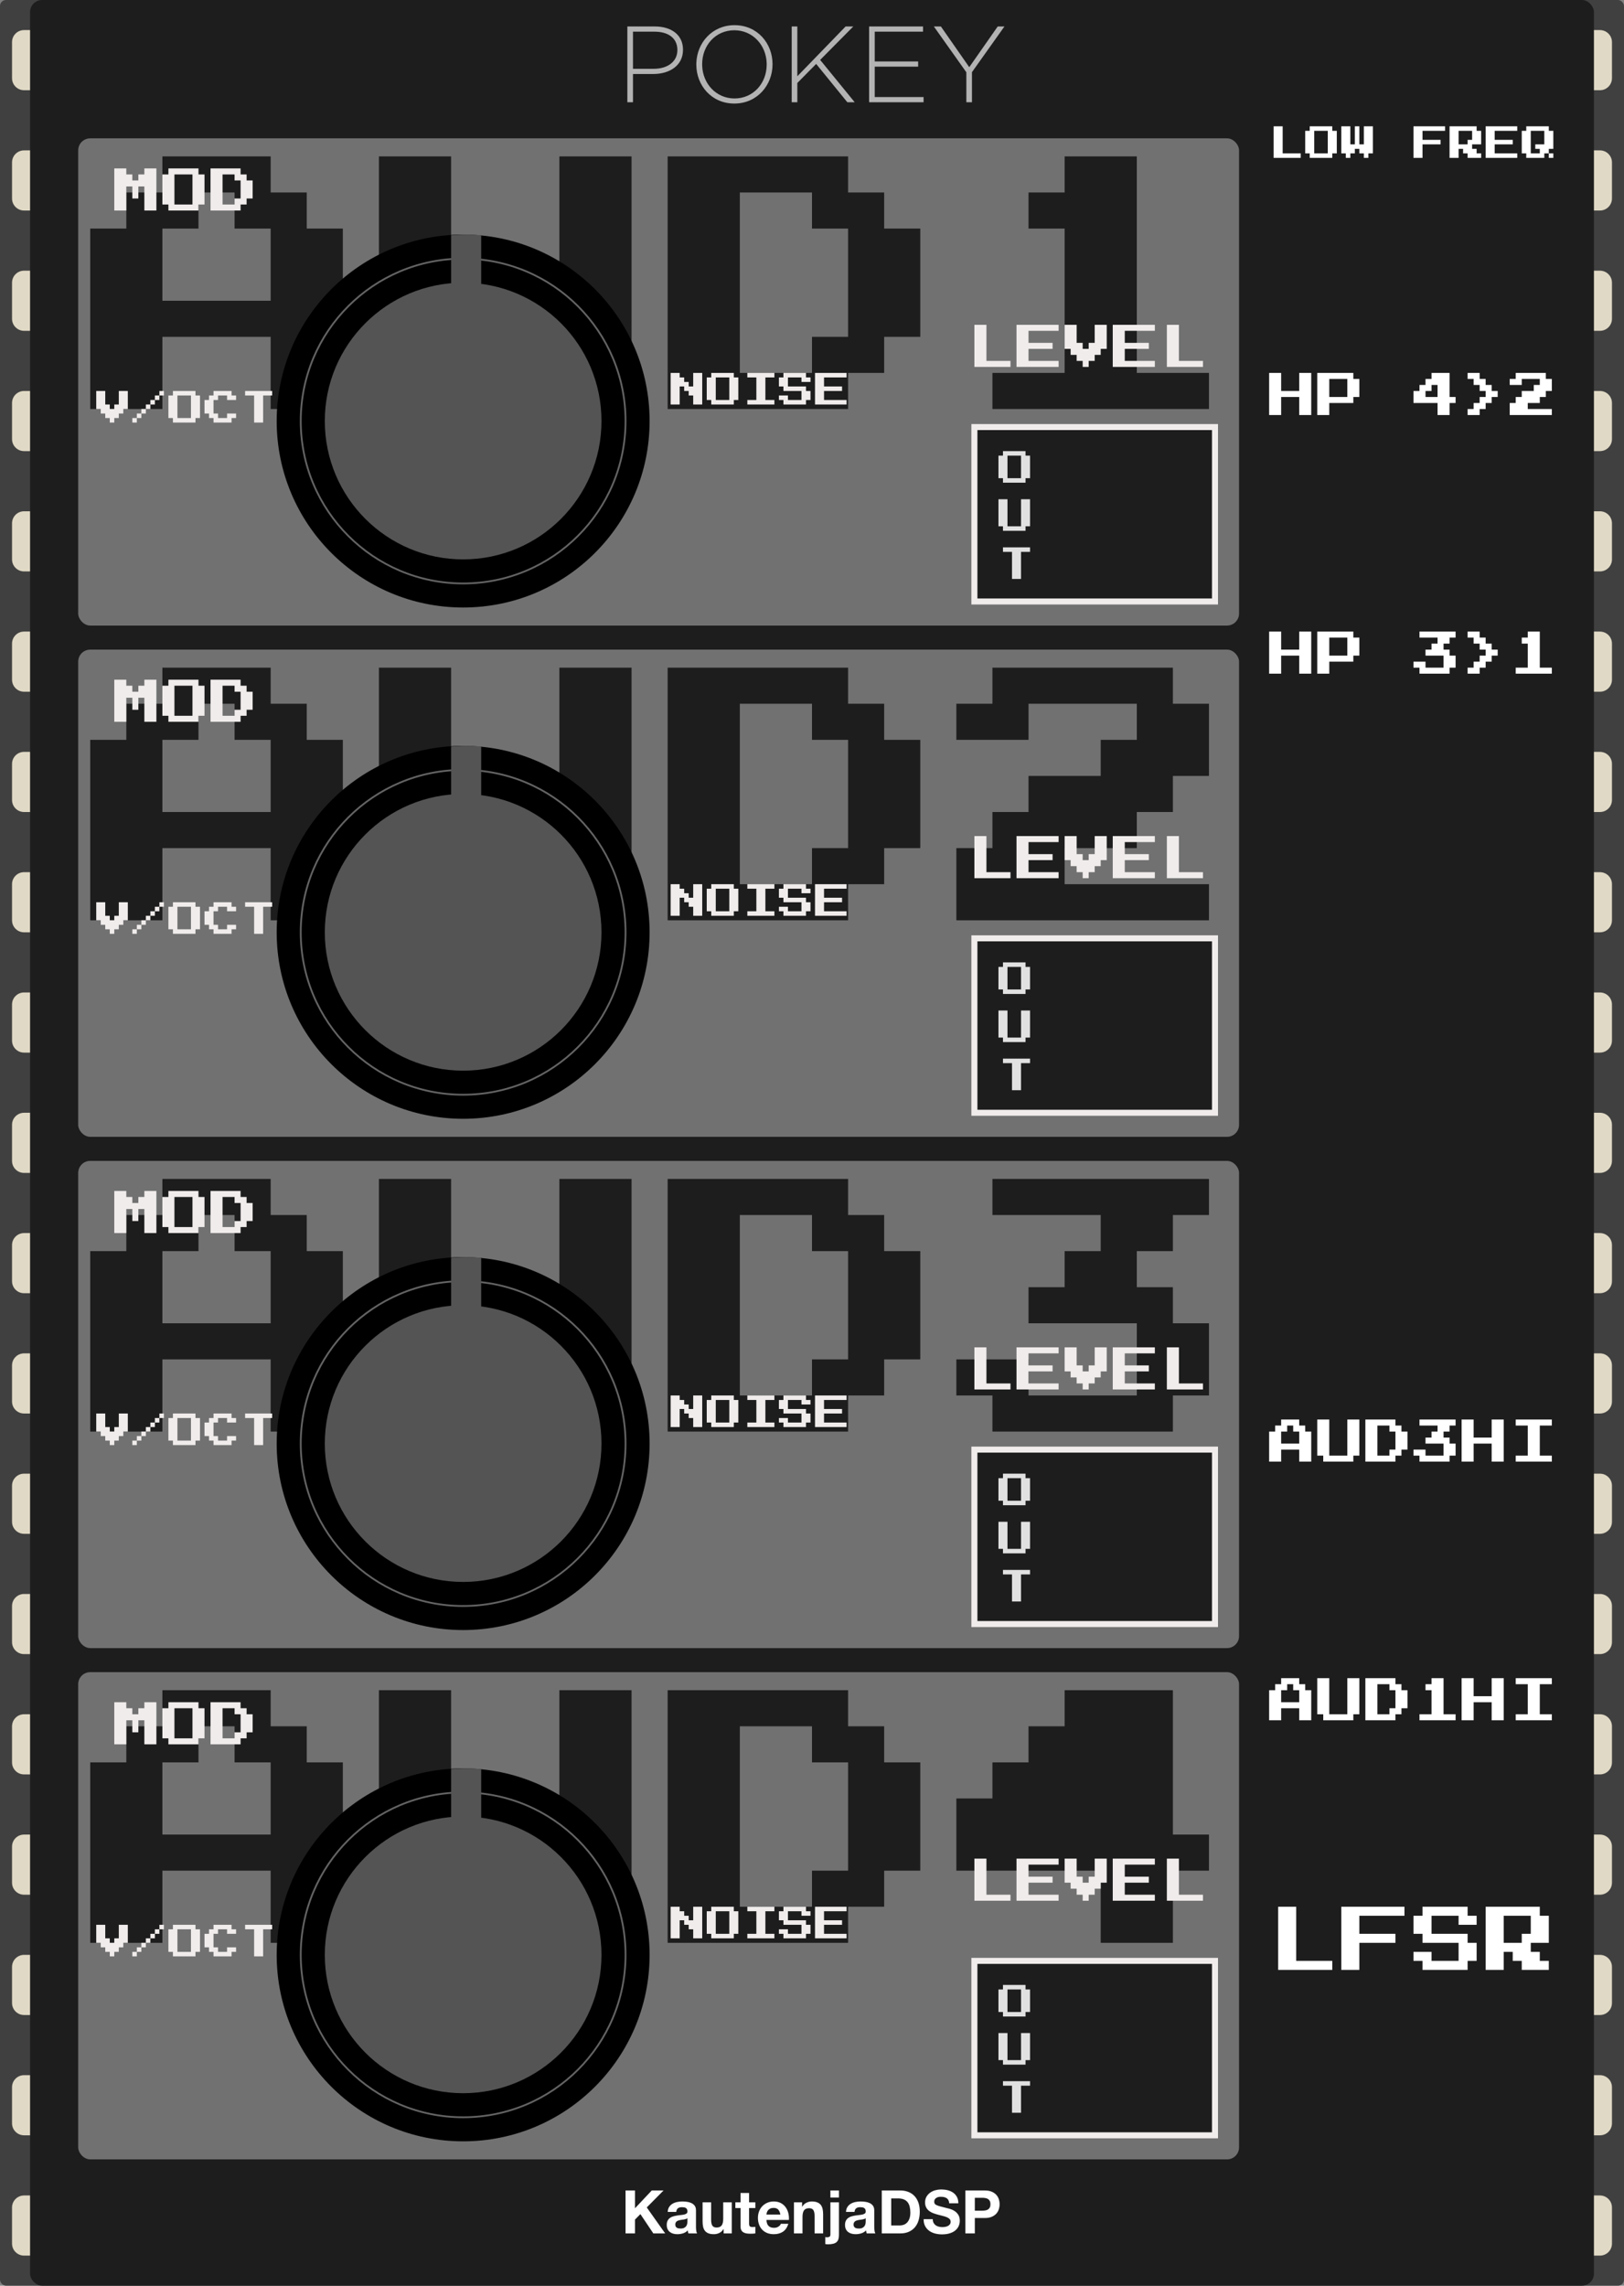 <?xml version="1.0" encoding="UTF-8"?>
<svg width="270px" height="380px" viewBox="0 0 270 380" version="1.1" xmlns="http://www.w3.org/2000/svg" xmlns:xlink="http://www.w3.org/1999/xlink">
    <rect x="0" y="0" width="270" height="380" fill="#808080" stroke="none"/>
    <!-- Generator: Sketch 58 (84663) - https://sketch.com -->
    <title>POKEY</title>
    <desc>Created with Sketch.</desc>
    <g id="POKEY" stroke="none" stroke-width="1" fill="none" fill-rule="evenodd">
        <g id="bg">
            <g id="chip">
                <rect id="Background" fill="#404040" fill-rule="nonzero" x="0" y="0" width="270" height="380" rx="1"></rect>
                <path d="M266,365 C267.105,365 268,365.895 268,367 L268,373 C268,374.105 267.105,375 266,375 L4,375 C2.895,375 2,374.105 2,373 L2,367 C2,365.895 2.895,365 4,365 L266,365 Z M266,345 C267.105,345 268,345.895 268,347 L268,353 C268,354.105 267.105,355 266,355 L4,355 C2.895,355 2,354.105 2,353 L2,347 C2,345.895 2.895,345 4,345 L266,345 Z M266,325 C267.105,325 268,325.895 268,327 L268,333 C268,334.105 267.105,335 266,335 L4,335 C2.895,335 2,334.105 2,333 L2,327 C2,325.895 2.895,325 4,325 L266,325 Z M266,305 C267.105,305 268,305.895 268,307 L268,313 C268,314.105 267.105,315 266,315 L4,315 C2.895,315 2,314.105 2,313 L2,307 C2,305.895 2.895,305 4,305 L266,305 Z M266,285 C267.105,285 268,285.895 268,287 L268,293 C268,294.105 267.105,295 266,295 L4,295 C2.895,295 2,294.105 2,293 L2,287 C2,285.895 2.895,285 4,285 L266,285 Z M266,265 C267.105,265 268,265.895 268,267 L268,273 C268,274.105 267.105,275 266,275 L4,275 C2.895,275 2,274.105 2,273 L2,267 C2,265.895 2.895,265 4,265 L266,265 Z M266,245 C267.105,245 268,245.895 268,247 L268,253 C268,254.105 267.105,255 266,255 L4,255 C2.895,255 2,254.105 2,253 L2,247 C2,245.895 2.895,245 4,245 L266,245 Z M266,225 C267.105,225 268,225.895 268,227 L268,233 C268,234.105 267.105,235 266,235 L4,235 C2.895,235 2,234.105 2,233 L2,227 C2,225.895 2.895,225 4,225 L266,225 Z M266,205 C267.105,205 268,205.895 268,207 L268,213 C268,214.105 267.105,215 266,215 L4,215 C2.895,215 2,214.105 2,213 L2,207 C2,205.895 2.895,205 4,205 L266,205 Z M266,185 C267.105,185 268,185.895 268,187 L268,193 C268,194.105 267.105,195 266,195 L4,195 C2.895,195 2,194.105 2,193 L2,187 C2,185.895 2.895,185 4,185 L266,185 Z M266,165 C267.105,165 268,165.895 268,167 L268,173 C268,174.105 267.105,175 266,175 L4,175 C2.895,175 2,174.105 2,173 L2,167 C2,165.895 2.895,165 4,165 L266,165 Z M266,145 C267.105,145 268,145.895 268,147 L268,153 C268,154.105 267.105,155 266,155 L4,155 C2.895,155 2,154.105 2,153 L2,147 C2,145.895 2.895,145 4,145 L266,145 Z M266,125 C267.105,125 268,125.895 268,127 L268,133 C268,134.105 267.105,135 266,135 L4,135 C2.895,135 2,134.105 2,133 L2,127 C2,125.895 2.895,125 4,125 L266,125 Z M266,105 C267.105,105 268,105.895 268,107 L268,113 C268,114.105 267.105,115 266,115 L4,115 C2.895,115 2,114.105 2,113 L2,107 C2,105.895 2.895,105 4,105 L266,105 Z M266,85 C267.105,85 268,85.895 268,87 L268,93 C268,94.105 267.105,95 266,95 L4,95 C2.895,95 2,94.105 2,93 L2,87 C2,85.895 2.895,85 4,85 L266,85 Z M266,65 C267.105,65 268,65.895 268,67 L268,73 C268,74.105 267.105,75 266,75 L4,75 C2.895,75 2,74.105 2,73 L2,67 C2,65.895 2.895,65 4,65 L266,65 Z M266,45 C267.105,45 268,45.895 268,47 L268,53 C268,54.105 267.105,55 266,55 L4,55 C2.895,55 2,54.105 2,53 L2,47 C2,45.895 2.895,45 4,45 L266,45 Z M266,25 C267.105,25 268,25.895 268,27 L268,33 C268,34.105 267.105,35 266,35 L4,35 C2.895,35 2,34.105 2,33 L2,27 C2,25.895 2.895,25 4,25 L266,25 Z M266,5 C267.105,5 268,5.895 268,7 L268,13 C268,14.105 267.105,15 266,15 L4,15 C2.895,15 2,14.105 2,13 L2,7 C2,5.895 2.895,5 4,5 L266,5 Z" id="leads" fill="#E0D9C5"></path>
                <rect id="cover" fill="#1D1D1D" x="5" y="0" width="260" height="380" rx="2"></rect>
            </g>
            <g id="branding" transform="translate(104, 4)">
                <g id="KautenjaDSP/bottom/white" transform="translate(0, 360)" fill="#FFFFFF">
                    <g id="Group-3">
                        <path d="M-2.13162821e-14,0.17 L-2.13162821e-14,7.31 L1.57,7.31 L1.57,5.01 L2.47,4.1 L4.62,7.31 L6.59,7.31 L3.53,2.99 L6.32,0.17 L4.36,0.17 L1.57,3.13 L1.57,0.17 L-2.13162821e-14,0.17 Z M7.01,3.73 C7.03,3.397 7.113,3.12 7.26,2.9 C7.407,2.68 7.593,2.503 7.82,2.37 C8.047,2.237 8.302,2.142 8.585,2.085 C8.868,2.028 9.153,2 9.44,2 C9.7,2 9.963,2.018 10.23,2.055 C10.497,2.092 10.74,2.163 10.96,2.27 C11.18,2.377 11.36,2.525 11.5,2.715 C11.64,2.905 11.71,3.157 11.71,3.47 L11.71,6.16 C11.71,6.393 11.723,6.617 11.75,6.83 C11.777,7.043 11.823,7.203 11.89,7.31 L10.45,7.31 C10.423,7.23 10.402,7.148 10.385,7.065 C10.368,6.982 10.357,6.897 10.35,6.81 C10.123,7.043 9.857,7.207 9.55,7.3 C9.243,7.393 8.93,7.44 8.61,7.44 C8.363,7.44 8.133,7.41 7.92,7.35 C7.707,7.29 7.52,7.197 7.36,7.07 C7.2,6.943 7.075,6.783 6.985,6.59 C6.895,6.397 6.85,6.167 6.85,5.9 C6.85,5.607 6.902,5.365 7.005,5.175 C7.108,4.985 7.242,4.833 7.405,4.72 C7.568,4.607 7.755,4.522 7.965,4.465 C8.175,4.408 8.387,4.363 8.6,4.33 L8.918,4.285 L8.918,4.285 L9.23,4.25 C9.437,4.23 9.62,4.2 9.78,4.16 C9.94,4.12 10.067,4.062 10.16,3.985 C10.253,3.908 10.297,3.797 10.29,3.65 C10.29,3.497 10.265,3.375 10.215,3.285 C10.165,3.195 10.098,3.125 10.015,3.075 C9.932,3.025 9.835,2.992 9.725,2.975 C9.615,2.958 9.497,2.95 9.37,2.95 C9.09,2.95 8.87,3.01 8.71,3.13 C8.55,3.25 8.457,3.45 8.43,3.73 L7.01,3.73 Z M10.29,4.78 C10.23,4.833 10.155,4.875 10.065,4.905 C9.975,4.935 9.878,4.96 9.775,4.98 L9.616,5.008 L9.616,5.008 L9.45,5.03 C9.337,5.043 9.223,5.06 9.11,5.08 C9.003,5.1 8.898,5.127 8.795,5.16 C8.692,5.193 8.602,5.238 8.525,5.295 C8.448,5.352 8.387,5.423 8.34,5.51 C8.293,5.597 8.27,5.707 8.27,5.84 C8.27,5.967 8.293,6.073 8.34,6.16 C8.387,6.247 8.45,6.315 8.53,6.365 C8.61,6.415 8.703,6.45 8.81,6.47 C8.917,6.49 9.027,6.5 9.14,6.5 C9.42,6.5 9.637,6.453 9.79,6.36 C9.943,6.267 10.057,6.155 10.13,6.025 C10.203,5.895 10.248,5.763 10.265,5.63 L10.287,5.399 C10.289,5.366 10.29,5.337 10.29,5.31 L10.29,4.78 Z M17.66,7.31 L17.66,2.14 L16.24,2.14 L16.24,4.85 C16.24,5.377 16.153,5.755 15.98,5.985 C15.807,6.215 15.527,6.33 15.14,6.33 C14.8,6.33 14.563,6.225 14.43,6.015 C14.297,5.805 14.23,5.487 14.23,5.06 L14.23,2.14 L12.81,2.14 L12.81,5.32 C12.81,5.64 12.838,5.932 12.895,6.195 C12.952,6.458 13.05,6.682 13.19,6.865 C13.33,7.048 13.522,7.19 13.765,7.29 C14.008,7.39 14.32,7.44 14.7,7.44 C15,7.44 15.293,7.373 15.58,7.24 C15.867,7.107 16.1,6.89 16.28,6.59 L16.31,6.59 L16.31,7.31 L17.66,7.31 Z M20.54,2.14 L20.54,0.59 L19.12,0.59 L19.12,2.14 L18.26,2.14 L18.26,3.09 L19.12,3.09 L19.12,6.14 C19.12,6.4 19.163,6.61 19.25,6.77 C19.337,6.93 19.455,7.053 19.605,7.14 C19.755,7.227 19.928,7.285 20.125,7.315 C20.322,7.345 20.53,7.36 20.75,7.36 C20.89,7.36 21.033,7.357 21.18,7.35 C21.327,7.343 21.46,7.33 21.58,7.31 L21.58,6.21 C21.513,6.223 21.443,6.233 21.37,6.24 C21.297,6.247 21.22,6.25 21.14,6.25 C20.9,6.25 20.74,6.21 20.66,6.13 C20.58,6.05 20.54,5.89 20.54,5.65 L20.54,3.09 L21.58,3.09 L21.58,2.14 L20.54,2.14 Z M25.74,4.17 L23.43,4.17 C23.437,4.07 23.458,3.957 23.495,3.83 C23.532,3.703 23.595,3.583 23.685,3.47 C23.775,3.357 23.895,3.262 24.045,3.185 C24.195,3.108 24.383,3.07 24.61,3.07 C24.957,3.07 25.215,3.163 25.385,3.35 C25.555,3.537 25.673,3.81 25.74,4.17 Z M23.43,5.07 L27.16,5.07 C27.187,4.67 27.153,4.287 27.06,3.92 C26.967,3.553 26.815,3.227 26.605,2.94 C26.395,2.653 26.127,2.425 25.8,2.255 C25.473,2.085 25.09,2 24.65,2 C24.257,2 23.898,2.07 23.575,2.21 C23.252,2.35 22.973,2.542 22.74,2.785 C22.507,3.028 22.327,3.317 22.2,3.65 C22.073,3.983 22.01,4.343 22.01,4.73 C22.01,5.13 22.072,5.497 22.195,5.83 C22.318,6.163 22.493,6.45 22.72,6.69 C22.947,6.93 23.223,7.115 23.55,7.245 C23.877,7.375 24.243,7.44 24.65,7.44 C25.237,7.44 25.737,7.307 26.15,7.04 C26.563,6.773 26.87,6.33 27.07,5.71 L25.82,5.71 C25.773,5.87 25.647,6.022 25.44,6.165 C25.233,6.308 24.987,6.38 24.7,6.38 C24.3,6.38 23.993,6.277 23.78,6.07 C23.567,5.863 23.45,5.53 23.43,5.07 Z M28,2.14 L28,7.31 L29.42,7.31 L29.42,4.6 C29.42,4.073 29.507,3.695 29.68,3.465 C29.853,3.235 30.133,3.12 30.52,3.12 C30.86,3.12 31.097,3.225 31.23,3.435 C31.363,3.645 31.43,3.963 31.43,4.39 L31.43,7.31 L32.85,7.31 L32.85,4.13 C32.85,3.81 32.822,3.518 32.765,3.255 C32.708,2.992 32.61,2.768 32.47,2.585 C32.33,2.402 32.138,2.258 31.895,2.155 C31.652,2.052 31.34,2 30.96,2 C30.66,2 30.367,2.068 30.08,2.205 C29.793,2.342 29.56,2.56 29.38,2.86 L29.35,2.86 L29.35,2.14 L28,2.14 Z M35.48,1.34 L35.48,0.17 L34.06,0.17 L34.06,1.34 L35.48,1.34 Z M33.21,7.91 L33.21,9.08 C33.343,9.107 33.493,9.12 33.66,9.12 C34.02,9.12 34.317,9.088 34.55,9.025 C34.783,8.962 34.968,8.865 35.105,8.735 C35.242,8.605 35.338,8.443 35.395,8.25 C35.452,8.057 35.48,7.827 35.48,7.56 L35.48,2.14 L34.06,2.14 L34.06,7.49 C34.06,7.683 34.005,7.808 33.895,7.865 C33.785,7.922 33.657,7.95 33.51,7.95 C33.383,7.95 33.283,7.937 33.21,7.91 Z M36.65,3.73 C36.67,3.397 36.753,3.12 36.9,2.9 C37.047,2.68 37.233,2.503 37.46,2.37 C37.687,2.237 37.942,2.142 38.225,2.085 C38.508,2.028 38.793,2 39.08,2 C39.34,2 39.603,2.018 39.87,2.055 C40.137,2.092 40.38,2.163 40.6,2.27 C40.82,2.377 41,2.525 41.14,2.715 C41.28,2.905 41.35,3.157 41.35,3.47 L41.35,6.16 C41.35,6.393 41.363,6.617 41.39,6.83 C41.417,7.043 41.463,7.203 41.53,7.31 L40.09,7.31 C40.063,7.23 40.042,7.148 40.025,7.065 C40.008,6.982 39.997,6.897 39.99,6.81 C39.763,7.043 39.497,7.207 39.19,7.3 C38.883,7.393 38.57,7.44 38.25,7.44 C38.003,7.44 37.773,7.41 37.56,7.35 C37.347,7.29 37.16,7.197 37,7.07 C36.84,6.943 36.715,6.783 36.625,6.59 C36.535,6.397 36.49,6.167 36.49,5.9 C36.49,5.607 36.542,5.365 36.645,5.175 C36.748,4.985 36.882,4.833 37.045,4.72 C37.208,4.607 37.395,4.522 37.605,4.465 C37.815,4.408 38.027,4.363 38.24,4.33 C38.453,4.297 38.663,4.27 38.87,4.25 C39.077,4.23 39.26,4.2 39.42,4.16 C39.58,4.12 39.707,4.062 39.8,3.985 C39.893,3.908 39.937,3.797 39.93,3.65 C39.93,3.497 39.905,3.375 39.855,3.285 C39.805,3.195 39.738,3.125 39.655,3.075 C39.572,3.025 39.475,2.992 39.365,2.975 C39.255,2.958 39.137,2.95 39.01,2.95 C38.73,2.95 38.51,3.01 38.35,3.13 C38.19,3.25 38.097,3.45 38.07,3.73 L36.65,3.73 Z M39.93,4.78 C39.87,4.833 39.795,4.875 39.705,4.905 C39.615,4.935 39.518,4.96 39.415,4.98 L39.256,5.008 L39.256,5.008 L39.09,5.03 C38.977,5.043 38.863,5.06 38.75,5.08 C38.643,5.1 38.538,5.127 38.435,5.16 C38.332,5.193 38.242,5.238 38.165,5.295 C38.088,5.352 38.027,5.423 37.98,5.51 C37.933,5.597 37.91,5.707 37.91,5.84 C37.91,5.967 37.933,6.073 37.98,6.16 C38.027,6.247 38.09,6.315 38.17,6.365 C38.25,6.415 38.343,6.45 38.45,6.47 C38.557,6.49 38.667,6.5 38.78,6.5 C39.06,6.5 39.277,6.453 39.43,6.36 C39.583,6.267 39.697,6.155 39.77,6.025 C39.843,5.895 39.888,5.763 39.905,5.63 L39.927,5.399 C39.929,5.366 39.93,5.337 39.93,5.31 L39.93,4.78 Z M44.17,5.99 L44.17,1.49 L45.29,1.49 C45.677,1.49 46.002,1.545 46.265,1.655 C46.528,1.765 46.74,1.923 46.9,2.13 C47.06,2.337 47.175,2.585 47.245,2.875 C47.315,3.165 47.35,3.49 47.35,3.85 C47.35,4.243 47.3,4.577 47.2,4.85 C47.1,5.123 46.967,5.345 46.8,5.515 C46.633,5.685 46.443,5.807 46.23,5.88 C46.017,5.953 45.797,5.99 45.57,5.99 L44.17,5.99 Z M42.6,0.17 L42.6,7.31 L45.68,7.31 C46.227,7.31 46.702,7.218 47.105,7.035 C47.508,6.852 47.845,6.6 48.115,6.28 C48.385,5.96 48.587,5.58 48.72,5.14 C48.853,4.7 48.92,4.22 48.92,3.7 C48.92,3.107 48.838,2.59 48.675,2.15 C48.512,1.71 48.285,1.343 47.995,1.05 C47.705,0.757 47.362,0.537 46.965,0.39 C46.568,0.243 46.14,0.17 45.68,0.17 L42.6,0.17 Z M51.08,4.94 L49.56,4.94 C49.553,5.38 49.633,5.76 49.8,6.08 C49.967,6.4 50.192,6.663 50.475,6.87 C50.758,7.077 51.085,7.228 51.455,7.325 C51.825,7.422 52.207,7.47 52.6,7.47 C53.087,7.47 53.515,7.413 53.885,7.3 C54.255,7.187 54.565,7.028 54.815,6.825 C55.065,6.622 55.253,6.38 55.38,6.1 C55.507,5.82 55.57,5.517 55.57,5.19 C55.57,4.79 55.485,4.462 55.315,4.205 C55.145,3.948 54.943,3.743 54.71,3.59 C54.477,3.437 54.242,3.325 54.005,3.255 L53.746,3.181 C53.629,3.15 53.53,3.126 53.45,3.11 L52.365,2.83 L52.365,2.83 C52.088,2.757 51.872,2.683 51.715,2.61 C51.558,2.537 51.453,2.457 51.4,2.37 C51.347,2.283 51.32,2.17 51.32,2.03 C51.32,1.877 51.353,1.75 51.42,1.65 C51.487,1.55 51.572,1.467 51.675,1.4 C51.778,1.333 51.893,1.287 52.02,1.26 C52.147,1.233 52.273,1.22 52.4,1.22 C52.593,1.22 52.772,1.237 52.935,1.27 C53.098,1.303 53.243,1.36 53.37,1.44 C53.497,1.52 53.598,1.63 53.675,1.77 C53.752,1.91 53.797,2.087 53.81,2.3 L55.33,2.3 C55.33,1.887 55.252,1.535 55.095,1.245 C54.938,0.955 54.727,0.717 54.46,0.53 C54.193,0.343 53.888,0.208 53.545,0.125 C53.202,0.042 52.843,0 52.47,0 C52.15,0 51.83,0.043 51.51,0.13 C51.19,0.217 50.903,0.35 50.65,0.53 C50.397,0.71 50.192,0.935 50.035,1.205 C49.878,1.475 49.8,1.793 49.8,2.16 C49.8,2.487 49.862,2.765 49.985,2.995 C50.108,3.225 50.27,3.417 50.47,3.57 C50.67,3.723 50.897,3.848 51.15,3.945 C51.319,4.009 51.491,4.067 51.666,4.118 L51.93,4.19 C52.19,4.263 52.447,4.33 52.7,4.39 C52.953,4.45 53.18,4.52 53.38,4.6 C53.58,4.68 53.742,4.78 53.865,4.9 C53.988,5.02 54.05,5.177 54.05,5.37 C54.05,5.55 54.003,5.698 53.91,5.815 C53.817,5.932 53.7,6.023 53.56,6.09 C53.42,6.157 53.27,6.202 53.11,6.225 C52.95,6.248 52.8,6.26 52.66,6.26 C52.453,6.26 52.253,6.235 52.06,6.185 C51.867,6.135 51.698,6.058 51.555,5.955 C51.412,5.852 51.297,5.717 51.21,5.55 C51.123,5.383 51.08,5.18 51.08,4.94 Z" id="KautenjaDSP" fill-rule="nonzero"></path>
                        <path d="M59.72,0.17 C60.167,0.17 60.547,0.235 60.86,0.365 C61.173,0.495 61.428,0.667 61.625,0.88 C61.822,1.093 61.965,1.337 62.055,1.61 C62.145,1.883 62.19,2.167 62.19,2.46 C62.19,2.747 62.145,3.028 62.055,3.305 C61.965,3.582 61.822,3.827 61.625,4.04 C61.428,4.253 61.173,4.425 60.86,4.555 C60.547,4.685 60.167,4.75 59.72,4.75 L58.07,4.75 L58.07,7.31 L56.5,7.31 L56.5,0.17 L59.72,0.17 Z M59.29,1.39 L58.07,1.39 L58.07,3.53 L59.29,3.53 C59.47,3.53 59.643,3.517 59.81,3.49 C59.977,3.463 60.123,3.412 60.25,3.335 C60.377,3.258 60.478,3.15 60.555,3.01 C60.632,2.87 60.67,2.687 60.67,2.46 C60.67,2.233 60.632,2.05 60.555,1.91 C60.478,1.77 60.377,1.662 60.25,1.585 C60.123,1.508 59.977,1.457 59.81,1.43 C59.643,1.403 59.47,1.39 59.29,1.39 L59.29,1.39 Z" id="Combined-Shape" fill-rule="nonzero"></path>
                    </g>
                </g>
                <path d="M9.553,4.288 L9.553,4.252 C9.553,1.822 7.645,0.4 4.873,0.4 L0.301,0.4 L0.301,13 L1.237,13 L1.237,8.302 L4.639,8.302 C7.267,8.302 9.553,6.934 9.553,4.288 Z M8.617,4.342 C8.617,6.214 7.033,7.438 4.693,7.438 L1.237,7.438 L1.237,1.264 L4.801,1.264 C6.993,1.264 8.513,2.24 8.612,4.109 L8.617,4.342 Z M24.439,6.7 C24.457,6.682 24.457,6.682 24.439,6.664 C24.439,3.226 21.937,0.184 18.121,0.184 C14.388,0.184 11.878,3.13 11.771,6.476 L11.767,6.736 C11.767,10.174 14.269,13.216 18.085,13.216 C21.901,13.216 24.439,10.138 24.439,6.7 Z M23.467,6.736 C23.467,9.85 21.235,12.37 18.121,12.37 C15.081,12.37 12.847,9.934 12.743,6.921 L12.739,6.664 C12.739,3.55 14.971,1.03 18.085,1.03 C21.125,1.03 23.359,3.466 23.463,6.479 L23.467,6.736 Z M38.101,13 L32.359,5.962 L37.867,0.4 L36.589,0.4 L28.561,8.68 L28.561,0.4 L27.625,0.4 L27.625,13 L28.561,13 L28.561,9.796 L31.693,6.628 L36.877,13 L38.101,13 Z M49.549,13 L49.549,12.136 L41.431,12.136 L41.431,7.078 L48.649,7.078 L48.649,6.214 L41.431,6.214 L41.431,1.264 L49.459,1.264 L49.459,0.4 L40.495,0.4 L40.495,13 L49.549,13 Z M62.995,0.4 L57.595,7.996 L57.595,13 L56.659,13 L56.659,8.014 L51.259,0.4 L52.429,0.4 L57.145,7.168 L61.879,0.4 L62.995,0.4 Z" id="POKEY" fill="#B3B3B3" fill-rule="nonzero"></path>
            </g>
        </g>
        <g id="Global-Control" transform="translate(211, 21)" fill="#FFFFFF" fill-rule="nonzero">
            <g id="Text">
                <path d="M0.75,5.25 L0.75,0 L2.25,0 L2.25,4.5 L5.25,4.5 L5.25,5.25 L0.75,5.25 Z M6.75,5.25 L6.75,4.5 L6,4.5 L6,0.75 L6.75,0.75 L6.75,0 L10.5,0 L10.5,0.75 L11.25,0.75 L11.25,4.5 L10.5,4.5 L10.5,5.25 L6.75,5.25 Z M7.5,4.5 L9.75,4.5 L9.75,0.75 L7.5,0.75 L7.5,4.5 Z M12.75,5.25 L12.75,4.5 L12,4.5 L12,0 L13.5,0 L13.5,3 L14.25,3 L14.25,0 L15,0 L15,3 L15.75,3 L15.75,0 L17.25,0 L17.25,4.5 L16.5,4.5 L16.5,5.25 L15.75,5.25 L15.75,4.5 L15,4.5 L15,3.75 L14.25,3.75 L14.25,4.5 L13.5,4.5 L13.5,5.25 L12.75,5.25 Z M24,5.25 L24,0 L29.25,0 L29.25,0.75 L25.5,0.75 L25.5,2.25 L28.5,2.25 L28.5,3 L25.5,3 L25.5,5.25 L24,5.25 Z M30,5.25 L30,0 L34.5,0 L34.5,0.75 L35.25,0.75 L35.25,3 L33.75,3 L33.75,3.75 L34.5,3.75 L34.5,4.5 L35.25,4.5 L35.25,5.25 L33,5.25 L33,4.5 L32.25,4.5 L32.25,3.75 L31.5,3.75 L31.5,5.25 L30,5.25 Z M31.5,3 L33,3 L33,2.25 L33.75,2.25 L33.75,0.75 L31.5,0.75 L31.5,3 Z M36,5.25 L36,0 L41.25,0 L41.25,0.75 L37.5,0.75 L37.5,2.25 L40.5,2.25 L40.5,3 L37.5,3 L37.5,4.5 L41.25,4.5 L41.25,5.25 L36,5.25 Z M47.25,0.75 L47.25,3.75 L46.5,3.75 L46.5,4.5 L45.75,4.5 L45.75,5.25 L42.75,5.25 L42.75,4.5 L42,4.5 L42,0.75 L42.75,0.75 L42.75,0 L46.5,0 L46.5,0.75 L47.25,0.75 Z M45.75,0.75 L43.5,0.75 L43.5,4.5 L45,4.5 L45,3.75 L44.25,3.75 L44.25,3 L45.75,3 L45.75,0.75 Z M46.5,5.25 L46.5,4.5 L47.25,4.5 L47.25,5.25 L46.5,5.25 Z" id="LOWFREQ"></path>
                <path d="M0,48 L0,41 L2,41 L2,44 L5,44 L5,41 L7,41 L7,48 L5,48 L5,45 L2,45 L2,48 L0,48 Z M8,48 L8,41 L14,41 L14,42 L15,42 L15,45 L14,45 L14,46 L10,46 L10,48 L8,48 Z M10,45 L13,45 L13,42 L10,42 L10,45 Z M28,48 L28,46 L24,46 L24,44 L25,44 L25,43 L26,43 L26,42 L27,42 L27,41 L30,41 L30,45 L31,45 L31,46 L30,46 L30,48 L28,48 Z M26,45 L28,45 L28,43 L27,43 L27,44 L26,44 L26,45 Z M33,48 L33,47 L34,47 L34,46 L35,46 L35,45 L36,45 L36,44 L35,44 L35,43 L34,43 L34,42 L33,42 L33,41 L35,41 L35,42 L36,42 L36,43 L37,43 L37,44 L38,44 L38,45 L37,45 L37,46 L36,46 L36,47 L35,47 L35,48 L33,48 Z M40,48 L40,46 L41,46 L41,45 L42,45 L42,44 L44,44 L44,43 L45,43 L45,42 L42,42 L42,43 L40,43 L40,42 L41,42 L41,41 L46,41 L46,42 L47,42 L47,44 L46,44 L46,45 L45,45 L45,46 L43,46 L43,47 L47,47 L47,48 L40,48 Z" id="HP4&gt;2"></path>
                <path d="M0,91 L0,84 L2,84 L2,87 L5,87 L5,84 L7,84 L7,91 L5,91 L5,88 L2,88 L2,91 L0,91 Z M8,91 L8,84 L14,84 L14,85 L15,85 L15,88 L14,88 L14,89 L10,89 L10,91 L8,91 Z M10,88 L13,88 L13,85 L10,85 L10,88 Z M25,91 L25,90 L24,90 L24,89 L26,89 L26,90 L29,90 L29,88 L26,88 L26,87 L27,87 L27,86 L28,86 L28,85 L25,85 L25,84 L31,84 L31,85 L30,85 L30,86 L29,86 L29,87 L30,87 L30,88 L31,88 L31,90 L30,90 L30,91 L25,91 Z M33,91 L33,90 L34,90 L34,89 L35,89 L35,88 L36,88 L36,87 L35,87 L35,86 L34,86 L34,85 L33,85 L33,84 L35,84 L35,85 L36,85 L36,86 L37,86 L37,87 L38,87 L38,88 L37,88 L37,89 L36,89 L36,90 L35,90 L35,91 L33,91 Z M41,91 L41,90 L43,90 L43,86 L42,86 L42,85 L43,85 L43,84 L45,84 L45,90 L47,90 L47,91 L41,91 Z" id="HP3&gt;1"></path>
                <path d="M0,222 L0,217 L1,217 L1,216 L2,216 L2,215 L5,215 L5,216 L6,216 L6,217 L7,217 L7,222 L5,222 L5,220 L2,220 L2,222 L0,222 Z M2,219 L5,219 L5,217 L4,217 L4,216 L3,216 L3,217 L2,217 L2,219 Z M9,222 L9,221 L8,221 L8,215 L10,215 L10,221 L13,221 L13,215 L15,215 L15,221 L14,221 L14,222 L9,222 Z M16,222 L16,215 L21,215 L21,216 L22,216 L22,217 L23,217 L23,220 L22,220 L22,221 L21,221 L21,222 L16,222 Z M18,221 L20,221 L20,220 L21,220 L21,217 L20,217 L20,216 L18,216 L18,221 Z M25,222 L25,221 L24,221 L24,220 L26,220 L26,221 L29,221 L29,219 L26,219 L26,218 L27,218 L27,217 L28,217 L28,216 L25,216 L25,215 L31,215 L31,216 L30,216 L30,217 L29,217 L29,218 L30,218 L30,219 L31,219 L31,221 L30,221 L30,222 L25,222 Z M32,222 L32,215 L34,215 L34,218 L37,218 L37,215 L39,215 L39,222 L37,222 L37,219 L34,219 L34,222 L32,222 Z M41,222 L41,221 L43,221 L43,216 L41,216 L41,215 L47,215 L47,216 L45,216 L45,221 L47,221 L47,222 L41,222 Z" id="AUD3HI"></path>
                <path d="M0,265 L0,260 L1,260 L1,259 L2,259 L2,258 L5,258 L5,259 L6,259 L6,260 L7,260 L7,265 L5,265 L5,263 L2,263 L2,265 L0,265 Z M2,262 L5,262 L5,260 L4,260 L4,259 L3,259 L3,260 L2,260 L2,262 Z M9,265 L9,264 L8,264 L8,258 L10,258 L10,264 L13,264 L13,258 L15,258 L15,264 L14,264 L14,265 L9,265 Z M16,265 L16,258 L21,258 L21,259 L22,259 L22,260 L23,260 L23,263 L22,263 L22,264 L21,264 L21,265 L16,265 Z M18,264 L20,264 L20,263 L21,263 L21,260 L20,260 L20,259 L18,259 L18,264 Z M25,265 L25,264 L27,264 L27,260 L26,260 L26,259 L27,259 L27,258 L29,258 L29,264 L31,264 L31,265 L25,265 Z M32,265 L32,258 L34,258 L34,261 L37,261 L37,258 L39,258 L39,265 L37,265 L37,262 L34,262 L34,265 L32,265 Z M41,265 L41,264 L43,264 L43,259 L41,259 L41,258 L47,258 L47,259 L45,259 L45,264 L47,264 L47,265 L41,265 Z" id="AUD1HI"></path>
                <path d="M1.5,306.5 L1.5,296 L4.5,296 L4.5,305 L10.5,305 L10.5,306.5 L1.5,306.5 Z M12,306.5 L12,296 L22.5,296 L22.5,297.5 L15,297.5 L15,300.5 L21,300.5 L21,302 L15,302 L15,306.5 L12,306.5 Z M33,296 L33,297.5 L34.5,297.5 L34.5,299 L31.5,299 L31.5,297.5 L27,297.5 L27,300.5 L33,300.5 L33,302 L34.5,302 L34.5,305 L33,305 L33,306.5 L25.5,306.5 L25.5,305 L24,305 L24,303.5 L27,303.5 L27,305 L31.5,305 L31.5,302 L25.5,302 L25.5,300.5 L24,300.5 L24,297.5 L25.5,297.5 L25.5,296 L33,296 Z M45,296 L45,297.5 L46.5,297.5 L46.5,302 L43.5,302 L43.5,303.5 L45,303.5 L45,305 L46.5,305 L46.5,306.5 L42,306.5 L42,305 L40.5,305 L40.5,303.5 L39,303.5 L39,306.5 L36,306.5 L36,296 L45,296 Z M43.5,297.5 L39,297.5 L39,302 L42,302 L42,300.5 L43.5,300.5 L43.5,297.5 Z" id="LFSR"></path>
            </g>
        </g>
        <g id="AUD4" transform="translate(13, 249)">
            <rect id="bg" fill="#717171" x="0" y="29" width="193" height="81" rx="2"></rect>
            <g id="Header" transform="translate(2, 0)" fill="#1D1D1D" fill-rule="nonzero">
                <path d="M0,74 L0,44 L6,44 L6,38 L12,38 L12,32 L30,32 L30,38 L36,38 L36,44 L42,44 L42,74 L30,74 L30,62 L12,62 L12,74 L0,74 Z M12,56 L30,56 L30,44 L24,44 L24,38 L18,38 L18,44 L12,44 L12,56 Z M54,74 L54,68 L48,68 L48,32 L60,32 L60,68 L78,68 L78,32 L90,32 L90,68 L84,68 L84,74 L54,74 Z M96,74 L96,32 L126,32 L126,38 L132,38 L132,44 L138,44 L138,62 L132,62 L132,68 L126,68 L126,74 L96,74 Z M108,68 L120,68 L120,62 L126,62 L126,44 L120,44 L120,38 L108,38 L108,68 Z M168,74 L168,62 L144,62 L144,50 L150,50 L150,44 L156,44 L156,38 L162,38 L162,32 L180,32 L180,56 L186,56 L186,62 L180,62 L180,74 L168,74 Z M156,56 L156,50 L162,50 L162,44 L168,44 L168,56 L156,56 Z" id="AUD4"></path>
            </g>
            <g id="Out" transform="translate(149, 77)">
                <rect id="Rectangle" stroke="#F0ECEB" fill="#1D1D1D" x="0" y="0" width="40" height="29"></rect>
                <path d="M4.75,9.25 L4.75,8.5 L4,8.5 L4,4.75 L4.75,4.75 L4.75,4 L8.5,4 L8.5,4.75 L9.25,4.75 L9.25,8.5 L8.5,8.5 L8.5,9.25 L4.75,9.25 Z M5.5,8.5 L7.75,8.5 L7.75,4.75 L5.5,4.75 L5.5,8.5 Z M4.75,17.25 L4.75,16.5 L4,16.5 L4,12 L5.5,12 L5.5,16.5 L7.75,16.5 L7.75,12 L9.25,12 L9.25,16.5 L8.5,16.5 L8.5,17.25 L4.75,17.25 Z M6.25,25.25 L6.25,20.75 L4.75,20.75 L4.75,20 L9.25,20 L9.25,20.75 L7.75,20.75 L7.75,25.25 L6.25,25.25 Z" id="OUT" fill="#E1E1E1" fill-rule="nonzero"></path>
            </g>
            <g id="Level" transform="translate(149, 60)" fill="#F0ECEB" fill-rule="nonzero">
                <path d="M0,7 L0,0 L2,0 L2,6 L6,6 L6,7 L0,7 Z M7,7 L7,0 L14,0 L14,1 L9,1 L9,3 L13,3 L13,4 L9,4 L9,6 L14,6 L14,7 L7,7 Z M18,7 L18,6 L17,6 L17,5 L16,5 L16,4 L15,4 L15,0 L17,0 L17,3 L18,3 L18,4 L19,4 L19,3 L20,3 L20,0 L22,0 L22,4 L21,4 L21,5 L20,5 L20,6 L19,6 L19,7 L18,7 Z M23,7 L23,0 L30,0 L30,1 L25,1 L25,3 L29,3 L29,4 L25,4 L25,6 L30,6 L30,7 L23,7 Z M32,7 L32,0 L34,0 L34,6 L38,6 L38,7 L32,7 Z" id="LEVEL"></path>
            </g>
            <g id="Noise" transform="translate(98, 68)" fill="#F0ECEB" fill-rule="nonzero">
                <path d="M0.5,5.25 L0.5,0 L2,0 L2,0.75 L2.75,0.75 L2.75,1.5 L3.5,1.5 L3.5,2.25 L4.25,2.25 L4.25,0 L5.75,0 L5.75,5.25 L4.25,5.25 L4.25,3.75 L3.5,3.75 L3.5,3 L2.75,3 L2.75,2.25 L2,2.25 L2,5.25 L0.5,5.25 Z M7.25,5.25 L7.25,4.5 L6.5,4.5 L6.5,0.75 L7.25,0.75 L7.25,0 L11,0 L11,0.75 L11.75,0.75 L11.75,4.5 L11,4.5 L11,5.25 L7.25,5.25 Z M8,4.5 L10.25,4.5 L10.25,0.75 L8,0.75 L8,4.5 Z M13.25,5.25 L13.25,4.5 L14.75,4.5 L14.75,0.75 L13.25,0.75 L13.25,0 L17.75,0 L17.75,0.75 L16.25,0.75 L16.25,4.5 L17.75,4.5 L17.75,5.25 L13.25,5.25 Z M19.25,5.25 L19.25,4.5 L18.5,4.5 L18.5,3.75 L20,3.75 L20,4.5 L22.25,4.5 L22.25,3 L19.25,3 L19.25,2.25 L18.5,2.25 L18.5,0.75 L19.25,0.75 L19.25,0 L23,0 L23,0.75 L23.75,0.75 L23.75,1.5 L22.25,1.5 L22.25,0.75 L20,0.75 L20,2.25 L23,2.25 L23,3 L23.75,3 L23.75,4.5 L23,4.5 L23,5.25 L19.25,5.25 Z M24.5,5.25 L24.5,0 L29.75,0 L29.75,0.75 L26,0.75 L26,2.25 L29,2.25 L29,3 L26,3 L26,4.5 L29.75,4.5 L29.75,5.25 L24.5,5.25 Z" id="NOISE"></path>
            </g>
            <g id="Freq" transform="translate(33, 45)">
                <g id="Knobs/Rogan/5PS/Gray">
                    <g id="Rogan5PSGray">
                        <path d="M62,30.998 C62,48.118 48.122,62 30.998,62 C13.882,62 0,48.118 0,30.998 C0,13.882 13.882,0 30.998,0 C48.122,0 62,13.882 62,30.998" id="path7535" fill="#000000" fill-rule="nonzero"></path>
                        <path d="M54,30.996 C54,43.702 43.706,54 31,54 C18.302,54 8,43.702 8,30.996 C8,18.298 18.302,8 31,8 C43.706,8 54,18.298 54,30.996" id="path7537" fill="#545454" fill-rule="nonzero"></path>
                        <path d="M58,30.998 C58,45.912 45.912,58 30.998,58 C16.088,58 4,45.912 4,30.998 C4,16.088 16.088,4 30.998,4 C45.912,4 58,16.088 58,30.998 Z" id="path7539" stroke="#636363" stroke-width="0.3"></path>
                        <path d="M34,0.122 C33.172,0.05 32.34,0 31.5,0 C30.656,0 29.824,0.05 29,0.122 L29,11 L34,11 L34,0.122 Z" id="path7541" fill="#545454" fill-rule="nonzero"></path>
                    </g>
                </g>
            </g>
            <g id="VOCT" transform="translate(3, 71)" fill="#F0ECEB" fill-rule="nonzero">
                <path d="M2.25,5.25 L2.25,4.5 L1.5,4.5 L1.5,3.75 L0.75,3.75 L0.75,3 L0,3 L0,0 L1.5,0 L1.5,2.25 L2.25,2.25 L2.25,3 L3,3 L3,2.25 L3.75,2.25 L3.75,0 L5.25,0 L5.25,3 L4.5,3 L4.5,3.75 L3.75,3.75 L3.75,4.5 L3,4.5 L3,5.25 L2.25,5.25 Z M11.25,0 L11.25,0.75 L10.5,0.75 L10.5,0 L11.25,0 Z M9.75,0.75 L10.5,0.75 L10.5,1.5 L9.75,1.5 L9.75,0.75 Z M9,1.5 L9.75,1.5 L9.75,2.25 L9,2.25 L9,1.5 Z M8.25,2.25 L9,2.25 L9,3 L8.25,3 L8.25,2.25 Z M7.5,3 L8.25,3 L8.25,3.75 L7.5,3.75 L7.5,3 Z M6.75,3.75 L7.5,3.75 L7.5,4.5 L6.75,4.5 L6.75,3.75 Z M6,4.5 L6.75,4.5 L6.75,5.25 L6,5.25 L6,4.5 Z M12.75,5.25 L12.75,4.5 L12,4.5 L12,0.75 L12.75,0.75 L12.75,0 L16.5,0 L16.5,0.75 L17.25,0.75 L17.25,4.5 L16.5,4.5 L16.5,5.25 L12.75,5.25 Z M13.5,4.5 L15.75,4.5 L15.75,0.75 L13.5,0.75 L13.5,4.5 Z M19.5,5.25 L19.5,4.5 L18.75,4.5 L18.75,3.75 L18,3.75 L18,1.5 L18.75,1.5 L18.75,0.75 L19.5,0.75 L19.5,0 L22.5,0 L22.5,0.75 L23.25,0.75 L23.25,1.5 L21.75,1.5 L21.75,0.75 L20.25,0.75 L20.25,1.5 L19.5,1.5 L19.5,3.75 L20.25,3.75 L20.25,4.5 L21.75,4.5 L21.75,3.75 L23.25,3.75 L23.25,4.5 L22.5,4.5 L22.5,5.25 L19.5,5.25 Z M26.25,5.25 L26.25,0.75 L24.75,0.75 L24.75,0 L29.25,0 L29.25,0.75 L27.75,0.75 L27.75,5.25 L26.25,5.25 Z" id="V/OCT"></path>
            </g>
            <g id="Mod" transform="translate(6, 34)" fill="#F0ECEB" fill-rule="nonzero">
                <path d="M2,0 L2,1 L3,1 L3,2 L4,2 L4,1 L5,1 L5,0 L7,0 L7,7 L5,7 L5,3 L4,3 L4,5 L3,5 L3,3 L2,3 L2,7 L0,7 L0,0 L2,0 Z M14,0 L14,1 L15,1 L15,6 L14,6 L14,7 L9,7 L9,6 L8,6 L8,1 L9,1 L9,0 L14,0 Z M21,0 L21,1 L22,1 L22,2 L23,2 L23,5 L22,5 L22,6 L21,6 L21,7 L16,7 L16,0 L21,0 Z M13,1 L10,1 L10,6 L13,6 L13,1 Z M20,1 L18,1 L18,6 L20,6 L20,5 L21,5 L21,2 L20,2 L20,1 Z" id="MOD"></path>
            </g>
        </g>
        <g id="AUD3" transform="translate(13, 164)">
            <rect id="bg" fill="#717171" x="0" y="29" width="193" height="81" rx="2"></rect>
            <g id="Header" transform="translate(2, 0)" fill="#1D1D1D" fill-rule="nonzero">
                <path d="M0,74 L0,44 L6,44 L6,38 L12,38 L12,32 L30,32 L30,38 L36,38 L36,44 L42,44 L42,74 L30,74 L30,62 L12,62 L12,74 L0,74 Z M12,56 L30,56 L30,44 L24,44 L24,38 L18,38 L18,44 L12,44 L12,56 Z M54,74 L54,68 L48,68 L48,32 L60,32 L60,68 L78,68 L78,32 L90,32 L90,68 L84,68 L84,74 L54,74 Z M96,74 L96,32 L126,32 L126,38 L132,38 L132,44 L138,44 L138,62 L132,62 L132,68 L126,68 L126,74 L96,74 Z M108,68 L120,68 L120,62 L126,62 L126,44 L120,44 L120,38 L108,38 L108,68 Z M150,74 L150,68 L144,68 L144,62 L156,62 L156,68 L174,68 L174,56 L156,56 L156,50 L162,50 L162,44 L168,44 L168,38 L150,38 L150,32 L186,32 L186,38 L180,38 L180,44 L174,44 L174,50 L180,50 L180,56 L186,56 L186,68 L180,68 L180,74 L150,74 Z" id="AUD3"></path>
            </g>
            <g id="Out" transform="translate(149, 77)">
                <rect id="Rectangle" stroke="#F0ECEB" fill="#1D1D1D" x="0" y="0" width="40" height="29"></rect>
                <path d="M4.75,9.25 L4.75,8.5 L4,8.5 L4,4.75 L4.75,4.75 L4.75,4 L8.5,4 L8.5,4.75 L9.25,4.75 L9.25,8.5 L8.5,8.5 L8.5,9.25 L4.75,9.25 Z M5.5,8.5 L7.75,8.5 L7.75,4.75 L5.5,4.75 L5.5,8.5 Z M4.75,17.25 L4.75,16.5 L4,16.5 L4,12 L5.5,12 L5.5,16.5 L7.75,16.5 L7.75,12 L9.25,12 L9.25,16.5 L8.5,16.5 L8.5,17.25 L4.75,17.25 Z M6.25,25.25 L6.25,20.75 L4.75,20.75 L4.75,20 L9.25,20 L9.25,20.75 L7.75,20.75 L7.75,25.25 L6.25,25.25 Z" id="OUT" fill="#E1E1E1" fill-rule="nonzero"></path>
            </g>
            <g id="Level" transform="translate(149, 60)" fill="#F0ECEB" fill-rule="nonzero">
                <path d="M0,7 L0,0 L2,0 L2,6 L6,6 L6,7 L0,7 Z M7,7 L7,0 L14,0 L14,1 L9,1 L9,3 L13,3 L13,4 L9,4 L9,6 L14,6 L14,7 L7,7 Z M18,7 L18,6 L17,6 L17,5 L16,5 L16,4 L15,4 L15,0 L17,0 L17,3 L18,3 L18,4 L19,4 L19,3 L20,3 L20,0 L22,0 L22,4 L21,4 L21,5 L20,5 L20,6 L19,6 L19,7 L18,7 Z M23,7 L23,0 L30,0 L30,1 L25,1 L25,3 L29,3 L29,4 L25,4 L25,6 L30,6 L30,7 L23,7 Z M32,7 L32,0 L34,0 L34,6 L38,6 L38,7 L32,7 Z" id="LEVEL"></path>
            </g>
            <g id="Noise" transform="translate(98, 68)" fill="#F0ECEB" fill-rule="nonzero">
                <path d="M0.5,5.25 L0.5,0 L2,0 L2,0.75 L2.75,0.75 L2.75,1.5 L3.5,1.5 L3.5,2.25 L4.25,2.25 L4.25,0 L5.75,0 L5.75,5.25 L4.25,5.25 L4.25,3.75 L3.5,3.75 L3.5,3 L2.75,3 L2.75,2.25 L2,2.25 L2,5.25 L0.5,5.25 Z M7.25,5.25 L7.25,4.5 L6.5,4.5 L6.5,0.75 L7.25,0.75 L7.25,0 L11,0 L11,0.75 L11.75,0.75 L11.75,4.5 L11,4.5 L11,5.25 L7.25,5.25 Z M8,4.5 L10.25,4.5 L10.25,0.75 L8,0.75 L8,4.5 Z M13.25,5.25 L13.25,4.5 L14.75,4.5 L14.75,0.75 L13.25,0.75 L13.25,0 L17.75,0 L17.75,0.75 L16.25,0.75 L16.25,4.5 L17.75,4.5 L17.75,5.25 L13.25,5.25 Z M19.25,5.25 L19.25,4.5 L18.5,4.5 L18.5,3.75 L20,3.75 L20,4.5 L22.25,4.5 L22.25,3 L19.25,3 L19.25,2.25 L18.5,2.25 L18.5,0.75 L19.25,0.75 L19.25,0 L23,0 L23,0.75 L23.75,0.75 L23.75,1.5 L22.25,1.5 L22.25,0.75 L20,0.75 L20,2.25 L23,2.25 L23,3 L23.75,3 L23.75,4.5 L23,4.5 L23,5.25 L19.25,5.25 Z M24.5,5.25 L24.5,0 L29.75,0 L29.75,0.75 L26,0.75 L26,2.25 L29,2.25 L29,3 L26,3 L26,4.5 L29.75,4.5 L29.75,5.25 L24.5,5.25 Z" id="NOISE"></path>
            </g>
            <g id="Freq" transform="translate(33, 45)">
                <g id="Knobs/Rogan/5PS/Gray">
                    <g id="Rogan5PSGray">
                        <path d="M62,30.998 C62,48.118 48.122,62 30.998,62 C13.882,62 0,48.118 0,30.998 C0,13.882 13.882,0 30.998,0 C48.122,0 62,13.882 62,30.998" id="path7535" fill="#000000" fill-rule="nonzero"></path>
                        <path d="M54,30.996 C54,43.702 43.706,54 31,54 C18.302,54 8,43.702 8,30.996 C8,18.298 18.302,8 31,8 C43.706,8 54,18.298 54,30.996" id="path7537" fill="#545454" fill-rule="nonzero"></path>
                        <path d="M58,30.998 C58,45.912 45.912,58 30.998,58 C16.088,58 4,45.912 4,30.998 C4,16.088 16.088,4 30.998,4 C45.912,4 58,16.088 58,30.998 Z" id="path7539" stroke="#636363" stroke-width="0.3"></path>
                        <path d="M34,0.122 C33.172,0.05 32.34,0 31.5,0 C30.656,0 29.824,0.05 29,0.122 L29,11 L34,11 L34,0.122 Z" id="path7541" fill="#545454" fill-rule="nonzero"></path>
                    </g>
                </g>
            </g>
            <g id="VOCT" transform="translate(3, 71)" fill="#F0ECEB" fill-rule="nonzero">
                <path d="M2.25,5.25 L2.25,4.5 L1.5,4.5 L1.5,3.75 L0.75,3.75 L0.75,3 L0,3 L0,5.68434189e-14 L1.5,5.68434189e-14 L1.5,2.25 L2.25,2.25 L2.25,3 L3,3 L3,2.25 L3.75,2.25 L3.75,5.68434189e-14 L5.25,5.68434189e-14 L5.25,3 L4.5,3 L4.5,3.75 L3.75,3.75 L3.75,4.5 L3,4.5 L3,5.25 L2.25,5.25 Z M11.25,5.68434189e-14 L11.25,0.75 L10.5,0.75 L10.5,5.68434189e-14 L11.25,5.68434189e-14 Z M9.75,0.75 L10.5,0.75 L10.5,1.5 L9.75,1.5 L9.75,0.75 Z M9,1.5 L9.75,1.5 L9.75,2.25 L9,2.25 L9,1.5 Z M8.25,2.25 L9,2.25 L9,3 L8.25,3 L8.25,2.25 Z M7.5,3 L8.25,3 L8.25,3.75 L7.5,3.75 L7.5,3 Z M6.75,3.75 L7.5,3.75 L7.5,4.5 L6.75,4.5 L6.75,3.75 Z M6,4.5 L6.75,4.5 L6.75,5.25 L6,5.25 L6,4.5 Z M12.75,5.25 L12.75,4.5 L12,4.5 L12,0.75 L12.75,0.75 L12.75,5.68434189e-14 L16.5,5.68434189e-14 L16.5,0.75 L17.25,0.75 L17.25,4.5 L16.5,4.5 L16.5,5.25 L12.75,5.25 Z M13.5,4.5 L15.75,4.5 L15.75,0.75 L13.5,0.75 L13.5,4.5 Z M19.5,5.25 L19.5,4.5 L18.75,4.5 L18.75,3.75 L18,3.75 L18,1.5 L18.75,1.5 L18.75,0.75 L19.5,0.75 L19.5,5.68434189e-14 L22.5,5.68434189e-14 L22.5,0.75 L23.25,0.75 L23.25,1.5 L21.75,1.5 L21.75,0.75 L20.25,0.75 L20.25,1.5 L19.5,1.5 L19.5,3.75 L20.25,3.75 L20.25,4.5 L21.75,4.5 L21.75,3.75 L23.25,3.75 L23.25,4.5 L22.5,4.5 L22.5,5.25 L19.5,5.25 Z M26.25,5.25 L26.25,0.75 L24.75,0.75 L24.75,5.68434189e-14 L29.25,5.68434189e-14 L29.25,0.75 L27.75,0.75 L27.75,5.25 L26.25,5.25 Z" id="V/OCT"></path>
            </g>
            <g id="Mod" transform="translate(6, 34)" fill="#F0ECEB" fill-rule="nonzero">
                <path d="M2,0 L2,1 L3,1 L3,2 L4,2 L4,1 L5,1 L5,0 L7,0 L7,7 L5,7 L5,3 L4,3 L4,5 L3,5 L3,3 L2,3 L2,7 L0,7 L0,0 L2,0 Z M14,0 L14,1 L15,1 L15,6 L14,6 L14,7 L9,7 L9,6 L8,6 L8,1 L9,1 L9,0 L14,0 Z M21,0 L21,1 L22,1 L22,2 L23,2 L23,5 L22,5 L22,6 L21,6 L21,7 L16,7 L16,0 L21,0 Z M13,1 L10,1 L10,6 L13,6 L13,1 Z M20,1 L18,1 L18,6 L20,6 L20,5 L21,5 L21,2 L20,2 L20,1 Z" id="MOD"></path>
            </g>
        </g>
        <g id="AUD2" transform="translate(13, 79)">
            <rect id="bg" fill="#717171" x="0" y="29" width="193" height="81" rx="2"></rect>
            <g id="Header" transform="translate(2, 0)" fill="#1D1D1D" fill-rule="nonzero">
                <path d="M0,74 L0,44 L6,44 L6,38 L12,38 L12,32 L30,32 L30,38 L36,38 L36,44 L42,44 L42,74 L30,74 L30,62 L12,62 L12,74 L0,74 Z M12,56 L30,56 L30,44 L24,44 L24,38 L18,38 L18,44 L12,44 L12,56 Z M54,74 L54,68 L48,68 L48,32 L60,32 L60,68 L78,68 L78,32 L90,32 L90,68 L84,68 L84,74 L54,74 Z M96,74 L96,32 L126,32 L126,38 L132,38 L132,44 L138,44 L138,62 L132,62 L132,68 L126,68 L126,74 L96,74 Z M108,68 L120,68 L120,62 L126,62 L126,44 L120,44 L120,38 L108,38 L108,68 Z M144,74 L144,62 L150,62 L150,56 L156,56 L156,50 L168,50 L168,44 L174,44 L174,38 L156,38 L156,44 L144,44 L144,38 L150,38 L150,32 L180,32 L180,38 L186,38 L186,50 L180,50 L180,56 L174,56 L174,62 L162,62 L162,68 L186,68 L186,74 L144,74 Z" id="AUD2"></path>
            </g>
            <g id="Out" transform="translate(149, 77)">
                <rect id="Rectangle" stroke="#F0ECEB" fill="#1D1D1D" x="0" y="0" width="40" height="29"></rect>
                <path d="M4.75,9.25 L4.75,8.5 L4,8.5 L4,4.75 L4.75,4.75 L4.75,4 L8.5,4 L8.5,4.75 L9.25,4.75 L9.25,8.5 L8.5,8.5 L8.5,9.25 L4.75,9.25 Z M5.5,8.5 L7.75,8.5 L7.75,4.75 L5.5,4.75 L5.5,8.5 Z M4.75,17.25 L4.75,16.5 L4,16.5 L4,12 L5.5,12 L5.5,16.5 L7.75,16.5 L7.75,12 L9.25,12 L9.25,16.5 L8.5,16.5 L8.5,17.25 L4.75,17.25 Z M6.25,25.25 L6.25,20.75 L4.75,20.75 L4.75,20 L9.25,20 L9.25,20.75 L7.75,20.75 L7.75,25.25 L6.25,25.25 Z" id="OUT" fill="#E1E1E1" fill-rule="nonzero"></path>
            </g>
            <g id="Level" transform="translate(149, 60)" fill="#F0ECEB" fill-rule="nonzero">
                <path d="M0,7 L0,0 L2,0 L2,6 L6,6 L6,7 L0,7 Z M7,7 L7,0 L14,0 L14,1 L9,1 L9,3 L13,3 L13,4 L9,4 L9,6 L14,6 L14,7 L7,7 Z M18,7 L18,6 L17,6 L17,5 L16,5 L16,4 L15,4 L15,0 L17,0 L17,3 L18,3 L18,4 L19,4 L19,3 L20,3 L20,0 L22,0 L22,4 L21,4 L21,5 L20,5 L20,6 L19,6 L19,7 L18,7 Z M23,7 L23,0 L30,0 L30,1 L25,1 L25,3 L29,3 L29,4 L25,4 L25,6 L30,6 L30,7 L23,7 Z M32,7 L32,0 L34,0 L34,6 L38,6 L38,7 L32,7 Z" id="LEVEL"></path>
            </g>
            <g id="Noise" transform="translate(98, 68)" fill="#F0ECEB" fill-rule="nonzero">
                <path d="M0.5,5.25 L0.5,0 L2,0 L2,0.75 L2.75,0.75 L2.75,1.5 L3.5,1.5 L3.5,2.25 L4.25,2.25 L4.25,0 L5.75,0 L5.75,5.25 L4.25,5.25 L4.25,3.75 L3.5,3.75 L3.5,3 L2.75,3 L2.75,2.25 L2,2.25 L2,5.25 L0.5,5.25 Z M7.25,5.25 L7.25,4.5 L6.5,4.5 L6.5,0.75 L7.25,0.75 L7.25,0 L11,0 L11,0.75 L11.75,0.75 L11.75,4.5 L11,4.5 L11,5.25 L7.25,5.25 Z M8,4.5 L10.25,4.5 L10.25,0.75 L8,0.75 L8,4.5 Z M13.25,5.25 L13.25,4.5 L14.75,4.5 L14.75,0.75 L13.25,0.75 L13.25,0 L17.75,0 L17.75,0.75 L16.25,0.75 L16.25,4.5 L17.75,4.5 L17.75,5.25 L13.25,5.25 Z M19.25,5.25 L19.25,4.5 L18.5,4.5 L18.5,3.75 L20,3.75 L20,4.5 L22.25,4.5 L22.25,3 L19.25,3 L19.25,2.25 L18.5,2.25 L18.5,0.75 L19.25,0.75 L19.25,0 L23,0 L23,0.75 L23.75,0.75 L23.75,1.5 L22.25,1.5 L22.25,0.75 L20,0.75 L20,2.25 L23,2.25 L23,3 L23.75,3 L23.75,4.5 L23,4.5 L23,5.25 L19.25,5.25 Z M24.5,5.25 L24.5,0 L29.75,0 L29.75,0.75 L26,0.75 L26,2.25 L29,2.25 L29,3 L26,3 L26,4.5 L29.75,4.5 L29.75,5.25 L24.5,5.25 Z" id="NOISE"></path>
            </g>
            <g id="Freq" transform="translate(33, 45)">
                <g id="Knobs/Rogan/5PS/Gray">
                    <g id="Rogan5PSGray">
                        <path d="M62,30.998 C62,48.118 48.122,62 30.998,62 C13.882,62 0,48.118 0,30.998 C0,13.882 13.882,0 30.998,0 C48.122,0 62,13.882 62,30.998" id="path7535" fill="#000000" fill-rule="nonzero"></path>
                        <path d="M54,30.996 C54,43.702 43.706,54 31,54 C18.302,54 8,43.702 8,30.996 C8,18.298 18.302,8 31,8 C43.706,8 54,18.298 54,30.996" id="path7537" fill="#545454" fill-rule="nonzero"></path>
                        <path d="M58,30.998 C58,45.912 45.912,58 30.998,58 C16.088,58 4,45.912 4,30.998 C4,16.088 16.088,4 30.998,4 C45.912,4 58,16.088 58,30.998 Z" id="path7539" stroke="#636363" stroke-width="0.3"></path>
                        <path d="M34,0.122 C33.172,0.05 32.34,0 31.5,0 C30.656,0 29.824,0.05 29,0.122 L29,11 L34,11 L34,0.122 Z" id="path7541" fill="#545454" fill-rule="nonzero"></path>
                    </g>
                </g>
            </g>
            <g id="VOCT" transform="translate(3, 71)" fill="#F0ECEB" fill-rule="nonzero">
                <path d="M2.25,5.25 L2.25,4.5 L1.5,4.5 L1.5,3.75 L0.75,3.75 L0.75,3 L0,3 L0,0 L1.5,0 L1.5,2.25 L2.25,2.25 L2.25,3 L3,3 L3,2.25 L3.75,2.25 L3.75,0 L5.25,0 L5.25,3 L4.5,3 L4.5,3.75 L3.75,3.75 L3.75,4.5 L3,4.5 L3,5.25 L2.25,5.25 Z M11.25,0 L11.25,0.75 L10.5,0.75 L10.5,0 L11.25,0 Z M9.75,0.75 L10.5,0.75 L10.5,1.5 L9.75,1.5 L9.75,0.75 Z M9,1.5 L9.75,1.5 L9.75,2.25 L9,2.25 L9,1.5 Z M8.25,2.25 L9,2.25 L9,3 L8.25,3 L8.25,2.25 Z M7.5,3 L8.25,3 L8.25,3.75 L7.5,3.75 L7.5,3 Z M6.75,3.75 L7.5,3.75 L7.5,4.5 L6.75,4.5 L6.75,3.75 Z M6,4.5 L6.75,4.5 L6.75,5.25 L6,5.25 L6,4.5 Z M12.75,5.25 L12.75,4.5 L12,4.5 L12,0.75 L12.75,0.75 L12.75,0 L16.5,0 L16.5,0.75 L17.25,0.75 L17.25,4.5 L16.5,4.5 L16.5,5.25 L12.75,5.25 Z M13.5,4.5 L15.75,4.5 L15.75,0.75 L13.5,0.75 L13.5,4.5 Z M19.5,5.25 L19.5,4.5 L18.75,4.5 L18.75,3.75 L18,3.75 L18,1.5 L18.75,1.5 L18.75,0.75 L19.5,0.75 L19.5,0 L22.5,0 L22.5,0.75 L23.25,0.75 L23.25,1.5 L21.75,1.5 L21.75,0.75 L20.25,0.75 L20.25,1.5 L19.5,1.5 L19.5,3.75 L20.25,3.75 L20.25,4.5 L21.75,4.5 L21.75,3.75 L23.25,3.75 L23.25,4.5 L22.5,4.5 L22.5,5.25 L19.5,5.25 Z M26.25,5.25 L26.25,0.75 L24.75,0.75 L24.75,0 L29.25,0 L29.25,0.75 L27.75,0.75 L27.75,5.25 L26.25,5.25 Z" id="V/OCT"></path>
            </g>
            <g id="Mod" transform="translate(6, 34)" fill="#F0ECEB" fill-rule="nonzero">
                <path d="M2,0 L2,1 L3,1 L3,2 L4,2 L4,1 L5,1 L5,0 L7,0 L7,7 L5,7 L5,3 L4,3 L4,5 L3,5 L3,3 L2,3 L2,7 L0,7 L0,0 L2,0 Z M14,0 L14,1 L15,1 L15,6 L14,6 L14,7 L9,7 L9,6 L8,6 L8,1 L9,1 L9,0 L14,0 Z M21,0 L21,1 L22,1 L22,2 L23,2 L23,5 L22,5 L22,6 L21,6 L21,7 L16,7 L16,0 L21,0 Z M13,1 L10,1 L10,6 L13,6 L13,1 Z M20,1 L18,1 L18,6 L20,6 L20,5 L21,5 L21,2 L20,2 L20,1 Z" id="MOD"></path>
            </g>
        </g>
        <g id="AUD1" transform="translate(13, -6)">
            <rect id="bg" fill="#717171" x="0" y="29" width="193" height="81" rx="2"></rect>
            <g id="Header" transform="translate(2, 0)" fill="#1D1D1D" fill-rule="nonzero">
                <path d="M0,74 L0,44 L6,44 L6,38 L12,38 L12,32 L30,32 L30,38 L36,38 L36,44 L42,44 L42,74 L30,74 L30,62 L12,62 L12,74 L0,74 Z M12,56 L30,56 L30,44 L24,44 L24,38 L18,38 L18,44 L12,44 L12,56 Z M54,74 L54,68 L48,68 L48,32 L60,32 L60,68 L78,68 L78,32 L90,32 L90,68 L84,68 L84,74 L54,74 Z M96,74 L96,32 L126,32 L126,38 L132,38 L132,44 L138,44 L138,62 L132,62 L132,68 L126,68 L126,74 L96,74 Z M108,68 L120,68 L120,62 L126,62 L126,44 L120,44 L120,38 L108,38 L108,68 Z M150,74 L150,68 L162,68 L162,44 L156,44 L156,38 L162,38 L162,32 L174,32 L174,68 L186,68 L186,74 L150,74 Z" id="AUD1"></path>
            </g>
            <g id="Out" transform="translate(149, 77)">
                <rect id="Rectangle" stroke="#F0ECEB" fill="#1D1D1D" x="0" y="0" width="40" height="29"></rect>
                <path d="M4.75,9.25 L4.75,8.5 L4,8.5 L4,4.75 L4.75,4.75 L4.75,4 L8.5,4 L8.5,4.75 L9.25,4.75 L9.25,8.5 L8.5,8.5 L8.5,9.25 L4.75,9.25 Z M5.5,8.5 L7.75,8.5 L7.75,4.75 L5.5,4.75 L5.5,8.5 Z M4.75,17.25 L4.75,16.5 L4,16.5 L4,12 L5.5,12 L5.5,16.5 L7.75,16.5 L7.75,12 L9.25,12 L9.25,16.5 L8.5,16.5 L8.5,17.25 L4.75,17.25 Z M6.25,25.25 L6.25,20.75 L4.75,20.75 L4.75,20 L9.25,20 L9.25,20.75 L7.75,20.75 L7.75,25.25 L6.25,25.25 Z" id="OUT" fill="#E1E1E1" fill-rule="nonzero"></path>
            </g>
            <g id="Level" transform="translate(149, 60)" fill="#F0ECEB" fill-rule="nonzero">
                <path d="M0,7 L0,0 L2,0 L2,6 L6,6 L6,7 L0,7 Z M7,7 L7,0 L14,0 L14,1 L9,1 L9,3 L13,3 L13,4 L9,4 L9,6 L14,6 L14,7 L7,7 Z M18,7 L18,6 L17,6 L17,5 L16,5 L16,4 L15,4 L15,0 L17,0 L17,3 L18,3 L18,4 L19,4 L19,3 L20,3 L20,0 L22,0 L22,4 L21,4 L21,5 L20,5 L20,6 L19,6 L19,7 L18,7 Z M23,7 L23,0 L30,0 L30,1 L25,1 L25,3 L29,3 L29,4 L25,4 L25,6 L30,6 L30,7 L23,7 Z M32,7 L32,0 L34,0 L34,6 L38,6 L38,7 L32,7 Z" id="LEVEL"></path>
            </g>
            <g id="Noise" transform="translate(98, 68)" fill="#F0ECEB" fill-rule="nonzero">
                <path d="M0.5,5.25 L0.5,0 L2,0 L2,0.75 L2.75,0.75 L2.75,1.5 L3.5,1.5 L3.5,2.25 L4.25,2.25 L4.25,0 L5.75,0 L5.75,5.25 L4.25,5.25 L4.25,3.75 L3.5,3.75 L3.5,3 L2.75,3 L2.75,2.25 L2,2.25 L2,5.25 L0.5,5.25 Z M7.25,5.25 L7.25,4.5 L6.5,4.5 L6.5,0.75 L7.25,0.75 L7.25,0 L11,0 L11,0.75 L11.75,0.75 L11.75,4.5 L11,4.5 L11,5.25 L7.25,5.25 Z M8,4.5 L10.25,4.5 L10.25,0.75 L8,0.75 L8,4.5 Z M13.25,5.25 L13.25,4.5 L14.75,4.5 L14.75,0.75 L13.25,0.75 L13.25,0 L17.75,0 L17.75,0.75 L16.25,0.75 L16.25,4.5 L17.75,4.5 L17.75,5.25 L13.25,5.25 Z M19.25,5.25 L19.25,4.5 L18.5,4.5 L18.5,3.75 L20,3.75 L20,4.5 L22.25,4.5 L22.25,3 L19.25,3 L19.25,2.25 L18.5,2.25 L18.5,0.75 L19.25,0.75 L19.25,0 L23,0 L23,0.75 L23.75,0.75 L23.75,1.5 L22.25,1.5 L22.25,0.75 L20,0.75 L20,2.25 L23,2.25 L23,3 L23.75,3 L23.75,4.5 L23,4.5 L23,5.25 L19.25,5.25 Z M24.5,5.25 L24.5,0 L29.75,0 L29.75,0.75 L26,0.75 L26,2.25 L29,2.25 L29,3 L26,3 L26,4.5 L29.75,4.5 L29.75,5.25 L24.5,5.25 Z" id="NOISE"></path>
            </g>
            <g id="Freq" transform="translate(33, 45)">
                <g id="Knobs/Rogan/5PS/Gray">
                    <g id="Rogan5PSGray">
                        <path d="M62,30.998 C62,48.118 48.122,62 30.998,62 C13.882,62 0,48.118 0,30.998 C0,13.882 13.882,0 30.998,0 C48.122,0 62,13.882 62,30.998" id="path7535" fill="#000000" fill-rule="nonzero"></path>
                        <path d="M54,30.996 C54,43.702 43.706,54 31,54 C18.302,54 8,43.702 8,30.996 C8,18.298 18.302,8 31,8 C43.706,8 54,18.298 54,30.996" id="path7537" fill="#545454" fill-rule="nonzero"></path>
                        <path d="M58,30.998 C58,45.912 45.912,58 30.998,58 C16.088,58 4,45.912 4,30.998 C4,16.088 16.088,4 30.998,4 C45.912,4 58,16.088 58,30.998 Z" id="path7539" stroke="#636363" stroke-width="0.3"></path>
                        <path d="M34,0.122 C33.172,0.05 32.34,0 31.5,0 C30.656,0 29.824,0.05 29,0.122 L29,11 L34,11 L34,0.122 Z" id="path7541" fill="#545454" fill-rule="nonzero"></path>
                    </g>
                </g>
            </g>
            <g id="VOCT" transform="translate(3, 71)" fill="#F0ECEB" fill-rule="nonzero">
                <path d="M2.25,5.25 L2.25,4.5 L1.5,4.5 L1.5,3.75 L0.75,3.75 L0.75,3 L0,3 L0,6.39488462e-14 L1.5,6.39488462e-14 L1.5,2.25 L2.25,2.25 L2.25,3 L3,3 L3,2.25 L3.75,2.25 L3.75,6.39488462e-14 L5.25,6.39488462e-14 L5.25,3 L4.5,3 L4.5,3.75 L3.75,3.75 L3.75,4.5 L3,4.5 L3,5.25 L2.25,5.25 Z M11.25,6.39488462e-14 L11.25,0.75 L10.5,0.75 L10.5,6.39488462e-14 L11.25,6.39488462e-14 Z M9.75,0.75 L10.5,0.75 L10.5,1.5 L9.75,1.5 L9.75,0.75 Z M9,1.5 L9.75,1.5 L9.75,2.25 L9,2.25 L9,1.5 Z M8.25,2.25 L9,2.25 L9,3 L8.25,3 L8.25,2.25 Z M7.5,3 L8.25,3 L8.25,3.75 L7.5,3.75 L7.5,3 Z M6.75,3.75 L7.5,3.75 L7.5,4.5 L6.75,4.5 L6.75,3.75 Z M6,4.5 L6.75,4.5 L6.75,5.25 L6,5.25 L6,4.5 Z M12.75,5.25 L12.75,4.5 L12,4.5 L12,0.75 L12.75,0.75 L12.75,6.39488462e-14 L16.5,6.39488462e-14 L16.5,0.75 L17.25,0.75 L17.25,4.5 L16.5,4.5 L16.5,5.25 L12.75,5.25 Z M13.5,4.5 L15.75,4.5 L15.75,0.75 L13.5,0.75 L13.5,4.5 Z M19.5,5.25 L19.5,4.5 L18.75,4.5 L18.75,3.75 L18,3.75 L18,1.5 L18.75,1.5 L18.75,0.75 L19.5,0.75 L19.5,6.39488462e-14 L22.5,6.39488462e-14 L22.5,0.75 L23.25,0.75 L23.25,1.5 L21.75,1.5 L21.75,0.75 L20.25,0.75 L20.25,1.5 L19.5,1.5 L19.5,3.75 L20.25,3.75 L20.25,4.5 L21.75,4.5 L21.75,3.75 L23.25,3.75 L23.25,4.5 L22.5,4.5 L22.5,5.25 L19.5,5.25 Z M26.25,5.25 L26.25,0.75 L24.75,0.75 L24.75,6.39488462e-14 L29.25,6.39488462e-14 L29.25,0.75 L27.75,0.75 L27.75,5.25 L26.25,5.25 Z" id="V/OCT"></path>
            </g>
            <g id="Mod" transform="translate(6, 34)" fill="#F0ECEB" fill-rule="nonzero">
                <path d="M2,0 L2,1 L3,1 L3,2 L4,2 L4,1 L5,1 L5,0 L7,0 L7,7 L5,7 L5,3 L4,3 L4,5 L3,5 L3,3 L2,3 L2,7 L0,7 L0,0 L2,0 Z M14,0 L14,1 L15,1 L15,6 L14,6 L14,7 L9,7 L9,6 L8,6 L8,1 L9,1 L9,0 L14,0 Z M21,0 L21,1 L22,1 L22,2 L23,2 L23,5 L22,5 L22,6 L21,6 L21,7 L16,7 L16,0 L21,0 Z M13,1 L10,1 L10,6 L13,6 L13,1 Z M20,1 L18,1 L18,6 L20,6 L20,5 L21,5 L21,2 L20,2 L20,1 Z" id="MOD"></path>
            </g>
        </g>
    </g>
</svg>